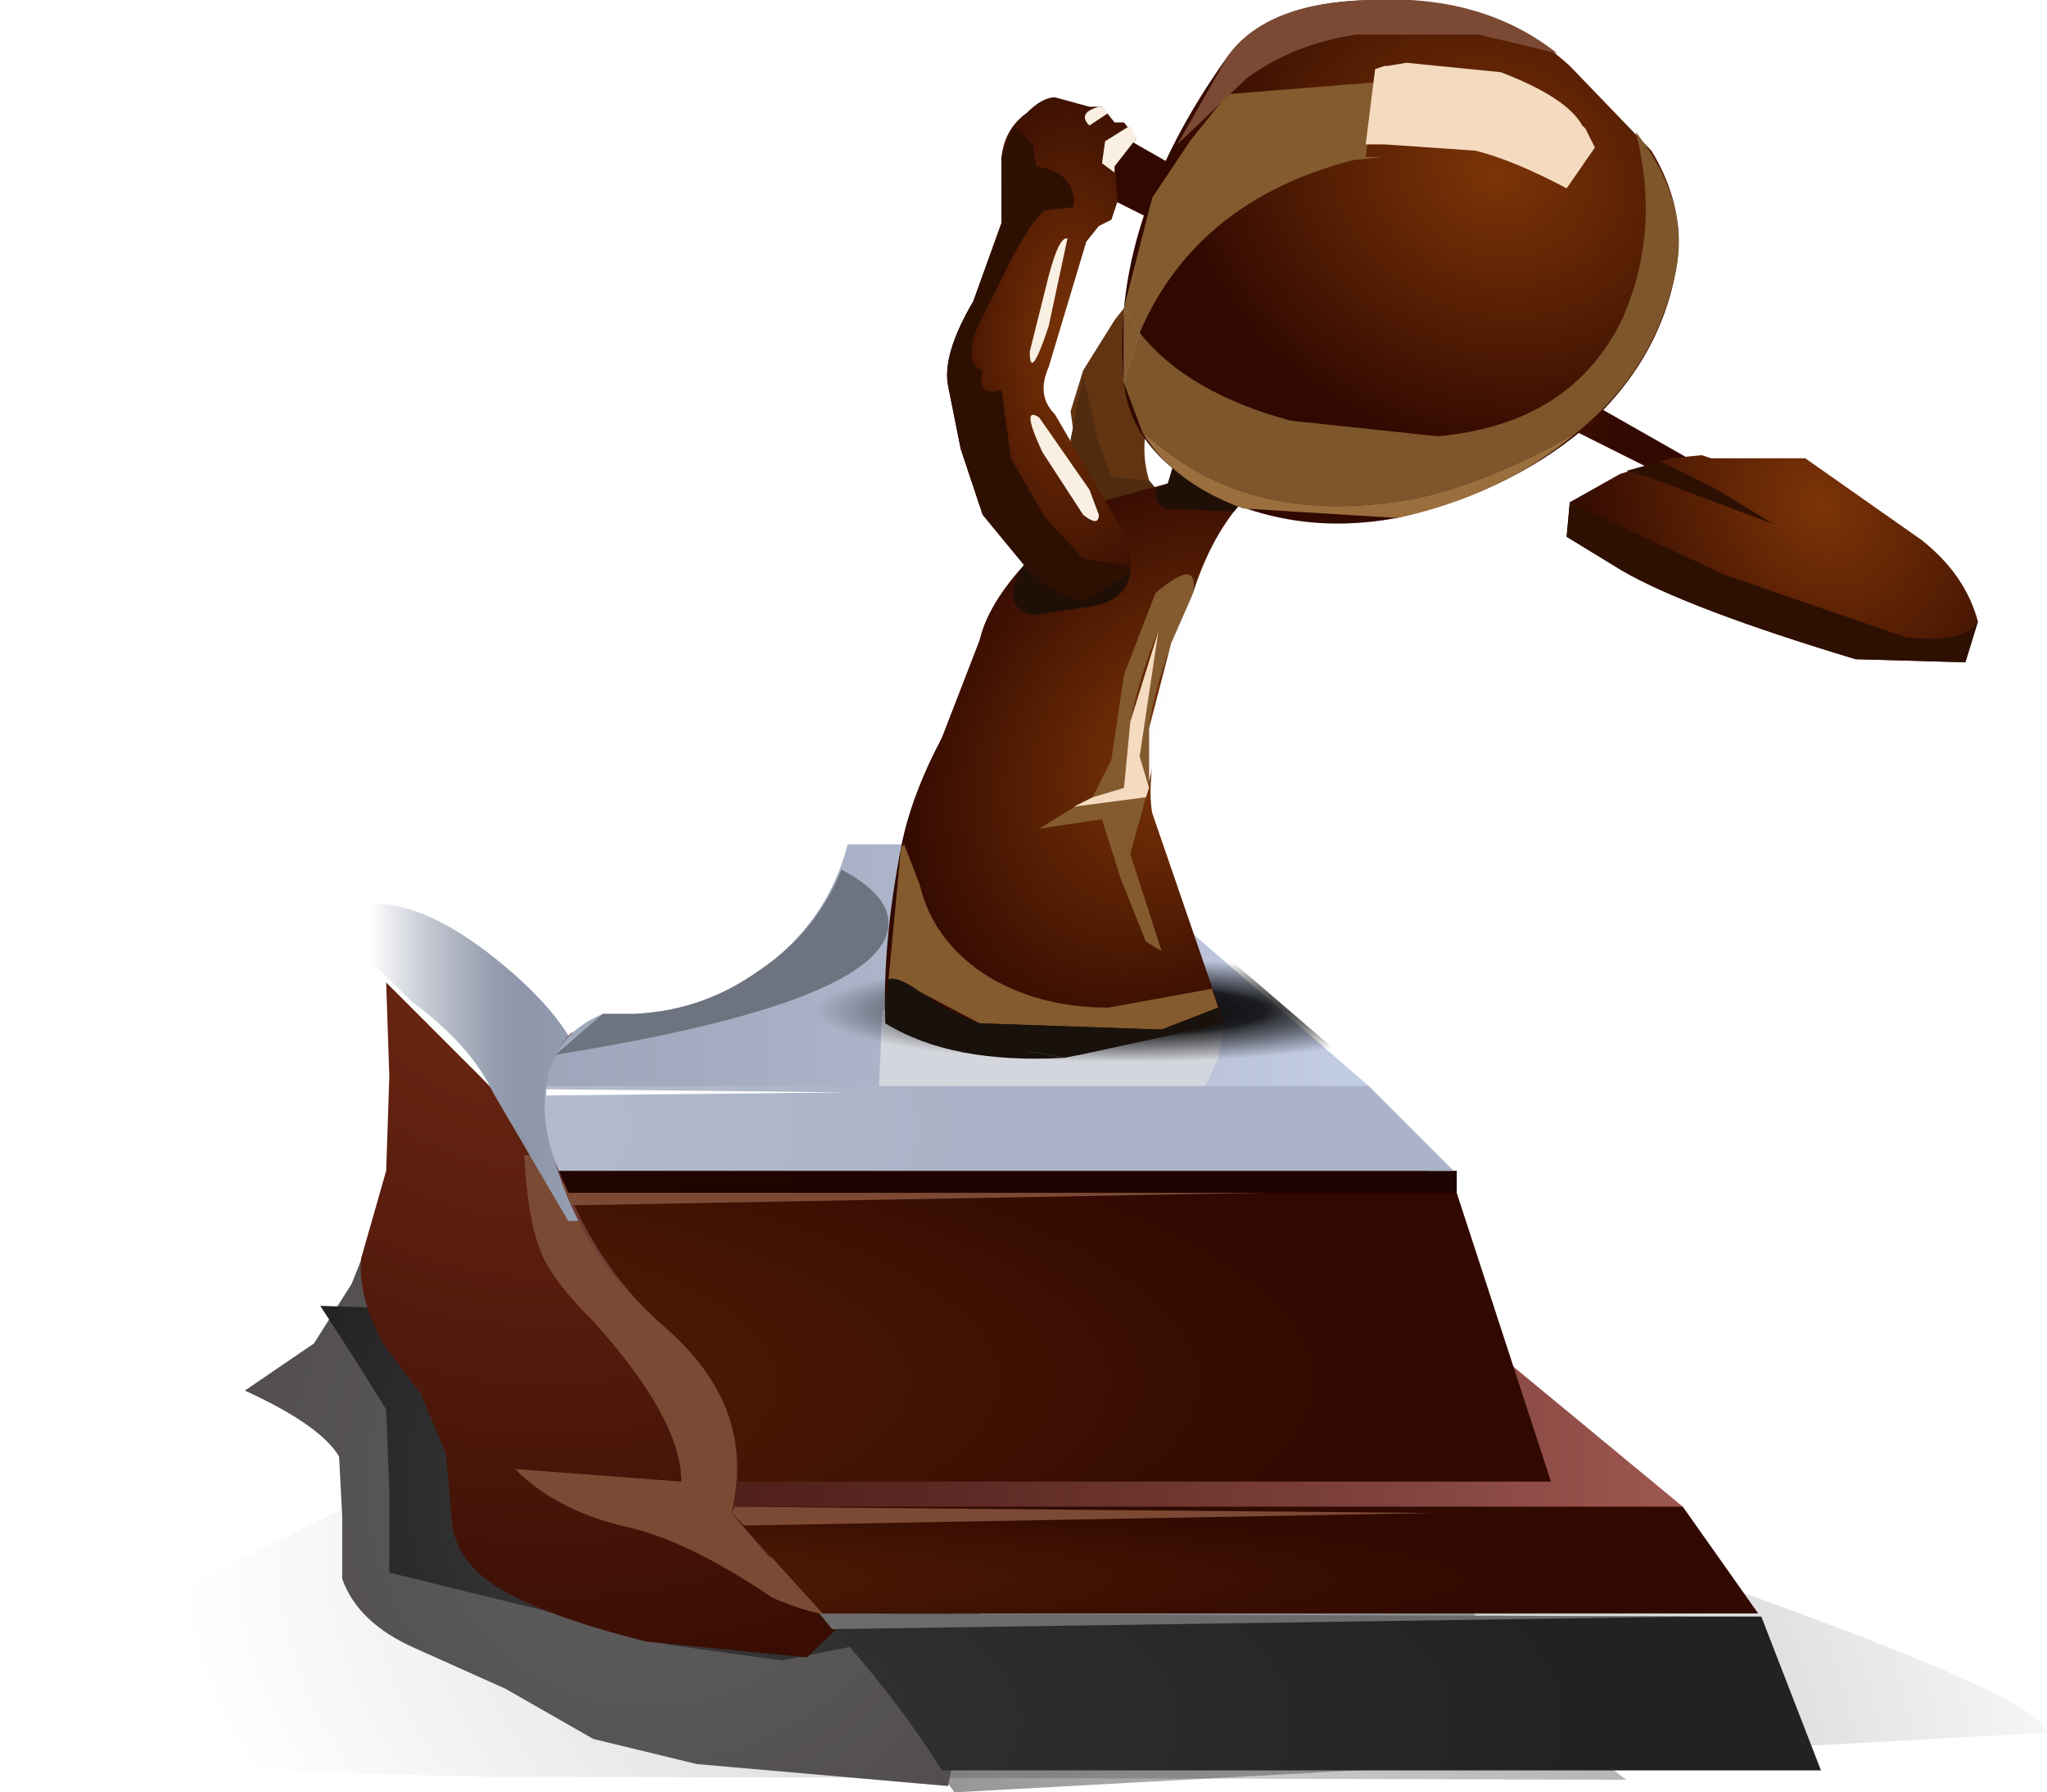 <?xml version="1.0" encoding="UTF-8" standalone="no"?>
<svg xmlns:xlink="http://www.w3.org/1999/xlink" height="28.55px" width="32.6px" xmlns="http://www.w3.org/2000/svg">
  <g transform="matrix(1.0, 0.0, 0.0, 1.0, 0.0, 0.0)">
    <use height="26.45" transform="matrix(1.0, 0.0, 0.0, 1.0, 0.0, 2.1)" width="32.6" xlink:href="#shape0"/>
    <use height="2.5" transform="matrix(1.0, 0.0, 0.0, 1.0, 11.45, 14.85)" width="10.25" xlink:href="#sprite0"/>
    <use height="10.0" transform="matrix(1.0, 0.0, 0.0, 1.0, 14.1, 6.85)" width="6.0" xlink:href="#shape2"/>
    <use height="3.15" transform="matrix(1.0, 0.0, 0.0, 1.0, 14.15, 13.45)" width="5.25" xlink:href="#sprite1"/>
    <use height="1.25" transform="matrix(1.0, 0.0, 0.0, 1.0, 14.1, 15.6)" width="5.4" xlink:href="#sprite2"/>
    <use height="2.45" transform="matrix(1.0, 0.0, 0.0, 1.0, 16.55, 12.7)" width="1.95" xlink:href="#sprite3"/>
    <use height="3.55" transform="matrix(1.0, 0.0, 0.0, 1.0, 17.4, 9.15)" width="1.6" xlink:href="#sprite4"/>
    <use height="2.8" transform="matrix(1.0, 0.0, 0.0, 1.0, 17.1, 10.05)" width="1.35" xlink:href="#sprite5"/>
    <use height="5.45" transform="matrix(1.0, 0.0, 0.0, 1.0, 16.15, 7.0)" width="3.95" xlink:href="#shape8"/>
    <use height="0.9" transform="matrix(1.0, 0.0, 0.0, 1.0, 14.1, 15.95)" width="2.85" xlink:href="#sprite6"/>
    <use height="8.35" transform="matrix(1.0, 0.0, 0.0, 1.0, 17.85, 0.0)" width="8.9" xlink:href="#shape10"/>
    <use height="4.1" transform="matrix(1.0, 0.0, 0.0, 1.0, 17.9, 1.2)" width="4.15" xlink:href="#sprite7"/>
    <use height="5.95" transform="matrix(1.0, 0.0, 0.0, 1.0, 17.9, 2.1)" width="8.85" xlink:href="#sprite8"/>
    <use height="1.2" transform="matrix(1.0, 0.0, 0.0, 1.0, 17.85, 4.9)" width="0.3" xlink:href="#sprite9"/>
    <use height="1.2" transform="matrix(1.0, 0.0, 0.0, 1.0, 17.85, 4.9)" width="0.3" xlink:href="#sprite10"/>
    <use height="8.35" transform="matrix(1.0, 0.0, 0.0, 1.0, 18.2, 0.0)" width="6.9" xlink:href="#shape15"/>
    <use height="2.05" transform="matrix(1.0, 0.0, 0.0, 1.0, 21.75, 0.95)" width="3.65" xlink:href="#sprite11"/>
    <use height="8.0" transform="matrix(1.0, 0.0, 0.0, 1.0, 15.1, 1.55)" width="3.0" xlink:href="#shape17"/>
    <use height="1.7" transform="matrix(1.0, 0.0, 0.0, 1.0, 16.4, 6.6)" width="1.1" xlink:href="#sprite12"/>
    <use height="2.0" transform="matrix(1.0, 0.0, 0.0, 1.0, 16.4, 3.8)" width="0.65" xlink:href="#sprite13"/>
    <use height="0.75" transform="matrix(1.0, 0.0, 0.0, 1.0, 17.55, 2.0)" width="0.55" xlink:href="#sprite14"/>
    <use height="0.3" transform="matrix(1.0, 0.0, 0.0, 1.0, 17.3, 1.7)" width="0.35" xlink:href="#sprite15"/>
    <use height="0.0" transform="matrix(1.0, 0.0, 0.0, 1.0, 16.85, 1.6)" width="0.0" xlink:href="#sprite16"/>
    <use height="2.95" transform="matrix(1.0, 0.0, 0.0, 1.0, 8.85, 13.85)" width="5.3" xlink:href="#shape22"/>
  </g>
  <defs>
    <g id="shape0" transform="matrix(1.0, 0.0, 0.0, 1.0, 0.0, -2.1)">
      <path d="M0.0 27.45 Q0.0 26.65 5.85 23.85 12.65 20.6 20.35 18.4 L20.45 18.55 Q22.4 25.7 25.9 28.35 L7.7 28.3 Q0.0 28.15 0.0 27.45" fill="url(#gradient0)" fill-rule="evenodd" stroke="none"/>
      <path d="M9.4 19.7 Q18.0 22.0 25.4 24.55 32.6 27.0 32.6 27.6 L15.2 28.55 13.55 26.25 11.65 24.1 Q12.05 22.4 10.6 21.15 L9.4 19.7" fill="url(#gradient1)" fill-rule="evenodd" stroke="none"/>
      <path d="M9.15 18.8 L16.8 19.45 15.1 28.45 11.1 28.1 9.45 27.7 8.05 26.9 6.6 26.25 Q5.7 25.85 5.45 25.15 L5.45 24.15 5.4 23.2 Q5.1 22.7 3.9 22.15 L5.0 21.4 5.6 20.45 6.0 19.45 Q6.45 18.85 7.45 18.75 L9.15 18.8" fill="url(#gradient2)" fill-rule="evenodd" stroke="none"/>
      <path d="M6.15 22.45 L5.65 21.65 5.1 20.8 15.1 21.15 16.2 23.4 Q16.9 24.7 15.8 25.45 L14.2 26.1 12.45 26.45 10.65 26.2 8.85 25.7 6.2 25.05 6.2 23.75 6.15 22.45" fill="url(#gradient3)" fill-rule="evenodd" stroke="none"/>
      <path d="M7.1 23.15 L6.7 22.2 6.1 21.4 Q5.7 20.65 5.75 20.05 L6.15 18.65 6.2 17.15 6.15 15.65 7.65 17.15 9.1 18.65 16.1 22.15 16.15 23.8 Q16.05 24.7 15.3 25.1 L14.6 25.25 13.9 25.4 12.85 26.4 10.3 26.15 Q8.5 25.7 7.8 25.2 7.25 24.8 7.2 24.25 L7.1 23.15" fill="url(#gradient4)" fill-rule="evenodd" stroke="none"/>
      <path d="M9.45 21.05 Q8.75 20.35 8.6 19.9 8.4 19.4 8.35 18.4 L13.85 18.4 Q13.75 19.4 14.6 23.35 14.95 26.6 12.3 25.45 11.05 24.6 10.1 24.35 8.9 24.1 8.2 23.4 L10.85 23.6 Q10.85 22.6 9.45 21.05" fill="#7b4a34" fill-rule="evenodd" stroke="none"/>
      <path d="M9.35 17.4 L10.85 19.4 9.05 19.45 7.85 17.4 Q7.5 16.65 6.55 15.95 L5.95 15.35 Q5.75 15.1 5.9 14.4 6.8 14.35 8.05 15.4 9.35 16.5 9.35 17.4" fill="url(#gradient5)" fill-rule="evenodd" stroke="none"/>
      <path d="M15.0 28.2 Q14.25 27.0 13.1 25.75 L28.05 25.75 29.0 28.2 15.0 28.2" fill="url(#gradient6)" fill-rule="evenodd" stroke="none"/>
      <path d="M13.05 25.7 L26.95 25.75 13.25 25.95 13.05 25.7" fill="#6b6b6b" fill-rule="evenodd" stroke="none"/>
      <path d="M23.05 20.9 L26.8 24.0 25.4 24.7 12.25 24.8 11.65 24.1 Q12.05 22.4 10.6 21.15 L10.35 20.9 23.05 20.9" fill="url(#gradient7)" fill-rule="evenodd" stroke="none"/>
      <path d="M26.8 24.0 L28.0 25.7 13.1 25.7 11.65 24.1 11.7 24.0 26.8 24.0" fill="url(#gradient8)" fill-rule="evenodd" stroke="none"/>
      <path d="M11.7 24.0 L22.85 24.1 11.85 24.3 11.65 24.1 11.7 24.0" fill="#7c4a34" fill-rule="evenodd" stroke="none"/>
      <path d="M18.25 16.45 L23.15 18.85 19.05 21.4 10.65 21.2 10.6 21.15 Q9.15 19.95 8.75 18.15 L8.7 17.8 Q8.6 16.95 9.1 16.45 L18.25 16.45" fill="url(#gradient9)" fill-rule="evenodd" stroke="none"/>
      <path d="M10.6 21.15 Q9.55 20.25 9.0 18.85 L23.15 18.85 24.7 23.6 11.75 23.6 Q11.85 22.25 10.6 21.15" fill="url(#gradient10)" fill-rule="evenodd" stroke="none"/>
      <path d="M8.95 18.85 L22.85 18.95 9.1 19.2 8.95 18.85" fill="#7c4a34" fill-rule="evenodd" stroke="none"/>
      <path d="M8.9 18.65 L23.2 18.65 23.2 19.0 9.05 19.0 8.9 18.65" fill="url(#gradient11)" fill-rule="evenodd" stroke="none"/>
      <path d="M17.35 13.45 L21.8 17.3 18.1 18.0 8.7 17.95 8.7 17.8 Q8.55 16.6 9.6 16.15 L10.1 16.15 Q11.3 16.1 12.25 15.35 13.2 14.6 13.5 13.45 L17.35 13.45" fill="url(#gradient12)" fill-rule="evenodd" stroke="none"/>
      <path d="M8.9 18.65 Q8.6 17.95 8.7 17.3 L21.8 17.3 23.15 18.65 8.9 18.65" fill="url(#gradient13)" fill-rule="evenodd" stroke="none"/>
      <path d="M13.5 17.4 L8.7 17.45 8.7 17.35 13.5 17.4" fill="#ffffff" fill-rule="evenodd" stroke="none"/>
      <path d="M17.65 8.65 L17.2 7.65 17.05 6.55 17.25 5.9 17.75 5.1 18.65 3.95 Q19.2 5.0 18.75 5.75 L18.3 6.65 Q18.15 7.15 18.3 7.65 L18.5 8.35 Q18.5 8.85 17.5 8.7 L17.65 8.65" fill="#623412" fill-rule="evenodd" stroke="none"/>
      <path d="M18.3 7.65 L19.0 8.5 17.85 8.7 Q17.2 8.6 17.05 7.95 L17.05 7.0 17.25 6.0 17.5 7.05 17.7 7.6 18.3 7.65" fill="#502b10" fill-rule="evenodd" stroke="none"/>
      <path d="M27.5 7.65 L27.25 7.95 17.45 3.05 16.8 2.15 17.75 2.1 27.5 7.65" fill="url(#gradient14)" fill-rule="evenodd" stroke="none"/>
      <path d="M26.6 7.3 L27.1 7.25 27.25 7.3 28.75 7.3 30.6 8.6 Q31.3 9.15 31.5 9.9 L31.3 10.55 29.55 10.5 Q26.9 9.7 25.85 9.1 L24.95 8.55 25.0 8.0 25.8 7.55 26.6 7.3" fill="url(#gradient15)" fill-rule="evenodd" stroke="none"/>
      <path d="M29.55 10.5 Q26.9 9.7 25.85 9.1 L24.95 8.55 25.0 8.0 27.45 9.15 30.35 10.15 Q31.3 10.25 31.5 9.9 L31.3 10.55 29.55 10.5" fill="#2e1003" fill-rule="evenodd" stroke="none"/>
      <path d="M28.25 8.35 L26.25 7.6 25.9 7.5 26.45 7.35 27.35 7.8 28.25 8.35" fill="#2e1003" fill-rule="evenodd" stroke="none"/>
      <path d="M14.0 17.3 L14.05 16.1 14.9 15.5 Q15.4 15.15 15.85 15.1 L19.5 16.3 19.4 16.85 19.2 17.3 14.0 17.3" fill="#d4d6dd" fill-rule="evenodd" stroke="none"/>
    </g>
    <radialGradient cx="0" cy="0" gradientTransform="matrix(0.069, 0.0, 0.0, -0.021, 59.3, 24.75)" gradientUnits="userSpaceOnUse" id="gradient0" r="819.2" spreadMethod="pad">
      <stop offset="0.0" stop-color="#000000" stop-opacity="0.765"/>
      <stop offset="1.0" stop-color="#000000" stop-opacity="0.0"/>
    </radialGradient>
    <radialGradient cx="0" cy="0" gradientTransform="matrix(0.044, 0.0, 0.0, -0.021, -1.65, 28.9)" gradientUnits="userSpaceOnUse" id="gradient1" r="819.2" spreadMethod="pad">
      <stop offset="0.0" stop-color="#000000" stop-opacity="0.765"/>
      <stop offset="1.0" stop-color="#000000" stop-opacity="0.0"/>
    </radialGradient>
    <radialGradient cx="0" cy="0" gradientTransform="matrix(0.011, 0.0, 0.0, -0.011, 10.35, 23.6)" gradientUnits="userSpaceOnUse" id="gradient2" r="819.2" spreadMethod="pad">
      <stop offset="0.0" stop-color="#5e5e5e"/>
      <stop offset="0.992" stop-color="#4f4949"/>
    </radialGradient>
    <radialGradient cx="0" cy="0" gradientTransform="matrix(0.008, 0.0, 0.0, -0.008, 10.8, 23.65)" gradientUnits="userSpaceOnUse" id="gradient3" r="819.2" spreadMethod="pad">
      <stop offset="0.0" stop-color="#424242"/>
      <stop offset="0.992" stop-color="#232121"/>
    </radialGradient>
    <radialGradient cx="0" cy="0" gradientTransform="matrix(0.014, 0.011, 0.011, -0.014, 8.7, 14.15)" gradientUnits="userSpaceOnUse" id="gradient4" r="819.2" spreadMethod="pad">
      <stop offset="0.0" stop-color="#742b16"/>
      <stop offset="0.992" stop-color="#310901"/>
    </radialGradient>
    <linearGradient gradientTransform="matrix(0.003, 0.0, 0.0, -0.003, 8.35, 17.2)" gradientUnits="userSpaceOnUse" id="gradient5" spreadMethod="pad" x1="-819.2" x2="819.2">
      <stop offset="0.0" stop-color="#ffffff"/>
      <stop offset="0.02" stop-color="#f8f8fa"/>
      <stop offset="0.169" stop-color="#caced7"/>
      <stop offset="0.302" stop-color="#a9afbd"/>
      <stop offset="0.412" stop-color="#949cae"/>
      <stop offset="0.486" stop-color="#8d95a8"/>
      <stop offset="0.608" stop-color="#929aad"/>
      <stop offset="0.757" stop-color="#9fa8bc"/>
      <stop offset="0.918" stop-color="#b5bed4"/>
      <stop offset="1.0" stop-color="#c3cde4"/>
    </linearGradient>
    <radialGradient cx="0" cy="0" gradientTransform="matrix(0.033, 0.0, 0.0, -0.008, -1.5, 27.4)" gradientUnits="userSpaceOnUse" id="gradient6" r="819.2" spreadMethod="pad">
      <stop offset="0.0" stop-color="#424242"/>
      <stop offset="0.992" stop-color="#232121"/>
    </radialGradient>
    <linearGradient gradientTransform="matrix(0.035, 0.0, 0.0, -0.035, -1.55, 22.85)" gradientUnits="userSpaceOnUse" id="gradient7" spreadMethod="pad" x1="-819.2" x2="819.2">
      <stop offset="0.0" stop-color="#9f5952"/>
      <stop offset="0.012" stop-color="#9b564f"/>
      <stop offset="0.165" stop-color="#6d352e"/>
      <stop offset="0.298" stop-color="#4c1c17"/>
      <stop offset="0.412" stop-color="#370d08"/>
      <stop offset="0.486" stop-color="#300803"/>
      <stop offset="0.569" stop-color="#350c07"/>
      <stop offset="0.675" stop-color="#441711"/>
      <stop offset="0.788" stop-color="#5c2823"/>
      <stop offset="0.906" stop-color="#7e413b"/>
      <stop offset="1.0" stop-color="#9f5952"/>
    </linearGradient>
    <radialGradient cx="0" cy="0" gradientTransform="matrix(0.032, 0.0, 0.0, -0.002, -1.5, 25.15)" gradientUnits="userSpaceOnUse" id="gradient8" r="819.2" spreadMethod="pad">
      <stop offset="0.0" stop-color="#652a05"/>
      <stop offset="0.992" stop-color="#310901"/>
    </radialGradient>
    <linearGradient gradientTransform="matrix(0.019, 0.005, 0.005, -0.019, -1.5, 14.6)" gradientUnits="userSpaceOnUse" id="gradient9" spreadMethod="pad" x1="-819.2" x2="819.2">
      <stop offset="0.0" stop-color="#9f5952"/>
      <stop offset="0.012" stop-color="#9b564f"/>
      <stop offset="0.165" stop-color="#6d352e"/>
      <stop offset="0.298" stop-color="#4c1c17"/>
      <stop offset="0.412" stop-color="#370d08"/>
      <stop offset="0.486" stop-color="#300803"/>
      <stop offset="0.569" stop-color="#350c07"/>
      <stop offset="0.675" stop-color="#441711"/>
      <stop offset="0.788" stop-color="#5c2823"/>
      <stop offset="0.906" stop-color="#7e413b"/>
      <stop offset="1.0" stop-color="#9f5952"/>
    </linearGradient>
    <radialGradient cx="0" cy="0" gradientTransform="matrix(0.029, 0.0, 0.0, -0.007, -1.55, 22.0)" gradientUnits="userSpaceOnUse" id="gradient10" r="819.2" spreadMethod="pad">
      <stop offset="0.0" stop-color="#652a05"/>
      <stop offset="0.992" stop-color="#310901"/>
    </radialGradient>
    <radialGradient cx="0" cy="0" gradientTransform="matrix(0.021, 0.0, 0.0, -0.027, -1.55, 18.8)" gradientUnits="userSpaceOnUse" id="gradient11" r="819.2" spreadMethod="pad">
      <stop offset="0.0" stop-color="#260701"/>
      <stop offset="0.992" stop-color="#1d0400"/>
    </radialGradient>
    <linearGradient gradientTransform="matrix(0.029, 0.0, 0.0, -0.029, -1.55, 15.75)" gradientUnits="userSpaceOnUse" id="gradient12" spreadMethod="pad" x1="-819.2" x2="819.2">
      <stop offset="0.0" stop-color="#ffffff"/>
      <stop offset="0.016" stop-color="#fafafb"/>
      <stop offset="0.165" stop-color="#ccd0d8"/>
      <stop offset="0.298" stop-color="#abb1bf"/>
      <stop offset="0.412" stop-color="#969eb0"/>
      <stop offset="0.486" stop-color="#8f97aa"/>
      <stop offset="0.608" stop-color="#949caf"/>
      <stop offset="0.757" stop-color="#a1aabe"/>
      <stop offset="0.918" stop-color="#b7c0d6"/>
      <stop offset="1.0" stop-color="#c5cfe6"/>
    </linearGradient>
    <radialGradient cx="0" cy="0" gradientTransform="matrix(0.021, 0.0, 0.0, -0.006, -1.55, 17.95)" gradientUnits="userSpaceOnUse" id="gradient13" r="819.2" spreadMethod="pad">
      <stop offset="0.0" stop-color="#bfc4d0"/>
      <stop offset="0.992" stop-color="#aab3c7"/>
    </radialGradient>
    <radialGradient cx="0" cy="0" gradientTransform="matrix(-0.005, 0.0, 0.0, -0.005, 22.15, 5.05)" gradientUnits="userSpaceOnUse" id="gradient14" r="819.2" spreadMethod="pad">
      <stop offset="0.0" stop-color="#7c3407"/>
      <stop offset="0.992" stop-color="#310901"/>
    </radialGradient>
    <radialGradient cx="0" cy="0" gradientTransform="matrix(-0.005, -0.002, 0.001, -0.005, 29.0, 8.05)" gradientUnits="userSpaceOnUse" id="gradient15" r="819.2" spreadMethod="pad">
      <stop offset="0.0" stop-color="#7c3407"/>
      <stop offset="0.992" stop-color="#310901"/>
    </radialGradient>
    <g id="sprite0" transform="matrix(1.0, 0.0, 0.0, 1.0, 0.0, 0.0)">
      <use height="2.5" transform="matrix(1.0, 0.0, 0.0, 1.0, 0.0, 0.0)" width="10.25" xlink:href="#shape1"/>
    </g>
    <g id="shape1" transform="matrix(1.0, 0.0, 0.0, 1.0, 0.0, 0.0)">
      <path d="M7.75 0.1 L10.25 2.25 6.45 2.5 1.9 2.15 Q0.0 1.75 0.0 1.25 0.0 0.75 1.9 0.4 L6.45 0.0 7.7 0.05 7.75 0.1" fill="url(#gradient16)" fill-rule="evenodd" stroke="none"/>
    </g>
    <radialGradient cx="0" cy="0" gradientTransform="matrix(-0.006, 0.0, 0.0, -0.001, 6.45, 1.25)" gradientUnits="userSpaceOnUse" id="gradient16" r="819.2" spreadMethod="pad">
      <stop offset="0.0" stop-color="#000000"/>
      <stop offset="0.459" stop-color="#000000" stop-opacity="0.859"/>
      <stop offset="0.533" stop-color="#000000" stop-opacity="0.694"/>
      <stop offset="1.0" stop-color="#000000" stop-opacity="0.0"/>
    </radialGradient>
    <g id="shape2" transform="matrix(1.0, 0.0, 0.0, 1.0, -14.1, -6.85)">
      <path d="M18.85 6.85 L20.1 7.6 19.65 8.15 Q19.15 8.8 18.9 9.8 18.2 12.15 18.35 12.95 L19.5 16.3 17.2 16.8 14.9 16.65 14.1 16.3 Q14.05 15.05 14.35 13.5 14.5 12.7 15.0 11.75 L15.6 10.2 Q15.75 9.55 16.5 8.8 17.1 8.15 17.5 8.0 L18.6 7.7 18.85 6.85" fill="url(#gradient17)" fill-rule="evenodd" stroke="none"/>
    </g>
    <radialGradient cx="0" cy="0" gradientTransform="matrix(0.002, -0.006, 0.005, 0.001, 18.6, 12.0)" gradientUnits="userSpaceOnUse" id="gradient17" r="819.2" spreadMethod="pad">
      <stop offset="0.0" stop-color="#7c3407"/>
      <stop offset="0.992" stop-color="#310901"/>
    </radialGradient>
    <g id="sprite1" transform="matrix(1.0, 0.0, 0.0, 1.0, 0.0, 0.0)">
      <use height="3.15" transform="matrix(1.0, 0.0, 0.0, 1.0, 0.0, 0.0)" width="5.25" xlink:href="#shape3"/>
    </g>
    <g id="shape3" transform="matrix(1.0, 0.0, 0.0, 1.0, 0.0, 0.0)">
      <path d="M5.25 2.6 L4.35 2.95 1.45 2.85 0.5 2.35 Q0.15 2.1 0.0 2.15 L0.2 0.05 0.25 0.0 0.5 0.65 Q0.7 1.5 1.5 2.05 2.35 2.6 3.5 2.6 L5.15 2.3 5.25 2.6" fill="#835b2e" fill-rule="evenodd" stroke="none"/>
    </g>
    <g id="sprite2" transform="matrix(1.0, 0.0, 0.0, 1.0, 0.0, 0.0)">
      <use height="1.25" transform="matrix(1.0, 0.0, 0.0, 1.0, 0.0, 0.0)" width="5.4" xlink:href="#shape4"/>
    </g>
    <g id="shape4" transform="matrix(1.0, 0.0, 0.0, 1.0, 0.0, 0.0)">
      <path d="M5.4 0.7 L3.1 1.2 2.85 1.25 2.6 1.2 1.75 1.05 0.9 0.75 0.0 0.35 0.05 0.0 Q0.2 -0.05 0.55 0.2 1.05 0.55 1.5 0.7 L4.4 0.8 5.3 0.45 5.4 0.7" fill="#19120c" fill-rule="evenodd" stroke="none"/>
    </g>
    <g id="sprite3" transform="matrix(1.0, 0.0, 0.0, 1.0, 0.0, 0.0)">
      <use height="2.45" transform="matrix(1.0, 0.0, 0.0, 1.0, 0.0, 0.0)" width="1.95" xlink:href="#shape5"/>
    </g>
    <g id="shape5" transform="matrix(1.0, 0.0, 0.0, 1.0, 0.0, 0.0)">
      <path d="M1.45 0.9 L1.95 2.45 1.7 2.3 1.3 1.3 1.0 0.35 0.0 0.5 0.65 0.1 0.55 0.15 1.7 0.0 1.45 0.9" fill="#835b2e" fill-rule="evenodd" stroke="none"/>
    </g>
    <g id="sprite4" transform="matrix(1.0, 0.0, 0.0, 1.0, 0.0, 0.05)">
      <use height="3.55" transform="matrix(1.0, 0.0, 0.0, 1.0, 0.0, -0.05)" width="1.6" xlink:href="#shape6"/>
    </g>
    <g id="shape6" transform="matrix(1.0, 0.0, 0.0, 1.0, 0.0, 0.05)">
      <path d="M1.05 0.85 Q0.75 1.55 0.6 2.3 L0.5 3.35 0.0 3.5 0.3 2.9 0.5 1.55 1.0 0.25 Q1.7 -0.35 1.6 0.25 1.0 1.55 0.9 2.4 L0.9 3.25 0.9 3.35 0.75 2.85 1.05 0.85" fill="#835b2e" fill-rule="evenodd" stroke="none"/>
    </g>
    <g id="sprite5" transform="matrix(1.0, 0.0, 0.0, 1.0, -0.05, 0.0)">
      <use height="2.8" transform="matrix(1.0, 0.0, 0.0, 1.0, 0.05, 0.0)" width="1.35" xlink:href="#shape7"/>
    </g>
    <g id="shape7" transform="matrix(1.0, 0.0, 0.0, 1.0, -0.05, 0.0)">
      <path d="M0.35 2.65 L0.85 2.5 0.95 1.45 1.4 0.0 1.1 2.0 1.25 2.5 1.2 2.65 0.05 2.8 0.35 2.65" fill="#f4dbbf" fill-rule="evenodd" stroke="none"/>
    </g>
    <g id="shape8" transform="matrix(1.0, 0.0, 0.0, 1.0, -16.15, -7.0)">
      <path d="M18.3 11.6 L18.65 10.25 19.0 9.45 19.0 9.5 18.9 9.8 18.3 12.45 18.3 11.6" fill="#fffdff" fill-rule="evenodd" stroke="none"/>
      <path d="M18.0 8.95 Q18.05 9.5 17.45 9.65 L16.45 9.8 Q15.85 9.65 16.4 8.85 L16.8 8.5 16.9 8.45 18.0 8.95" fill="#200f07" fill-rule="evenodd" stroke="none"/>
      <path d="M20.1 7.6 L19.65 8.15 18.55 8.1 Q18.4 8.05 18.4 7.8 L18.6 7.7 18.8 7.05 19.1 7.0 20.1 7.6" fill="#200f07" fill-rule="evenodd" stroke="none"/>
    </g>
    <g id="sprite6" transform="matrix(1.0, 0.0, 0.0, 1.0, 0.0, 0.0)">
      <use height="0.9" transform="matrix(1.0, 0.0, 0.0, 1.0, 0.0, 0.0)" width="2.85" xlink:href="#shape9"/>
    </g>
    <g id="shape9" transform="matrix(1.0, 0.0, 0.0, 1.0, 0.0, 0.0)">
      <path d="M1.75 0.7 L2.6 0.85 2.85 0.9 Q1.05 1.0 0.0 0.35 L0.0 0.0 0.9 0.4 1.75 0.7" fill="#19120c" fill-rule="evenodd" stroke="none"/>
    </g>
    <g id="shape10" transform="matrix(1.0, 0.0, 0.0, 1.0, -17.85, 0.0)">
      <path d="M26.7 4.25 Q26.45 5.75 25.2 6.85 24.0 7.85 22.25 8.25 20.65 8.55 19.25 7.85 18.0 7.15 17.9 6.1 17.65 3.55 19.55 0.9 20.2 0.0 21.95 0.0 23.8 -0.05 25.0 1.05 L26.3 2.4 Q26.85 3.3 26.7 4.25" fill="url(#gradient18)" fill-rule="evenodd" stroke="none"/>
    </g>
    <radialGradient cx="0" cy="0" gradientTransform="matrix(-0.004, 0.004, -0.005, -0.004, 23.8, 2.75)" gradientUnits="userSpaceOnUse" id="gradient18" r="819.2" spreadMethod="pad">
      <stop offset="0.0" stop-color="#7c3407"/>
      <stop offset="0.992" stop-color="#310901"/>
    </radialGradient>
    <g id="sprite7" transform="matrix(1.0, 0.0, 0.0, 1.0, 0.0, 0.0)">
      <use height="4.1" transform="matrix(1.0, 0.0, 0.0, 1.0, 0.0, 0.0)" width="4.15" xlink:href="#shape11"/>
    </g>
    <g id="shape11" transform="matrix(1.0, 0.0, 0.0, 1.0, 0.0, 0.0)">
      <path d="M4.15 1.3 L3.65 1.35 Q1.15 2.0 0.25 4.1 L0.0 3.7 0.45 1.95 1.05 1.05 1.65 0.3 4.15 0.1 4.0 0.15 3.85 1.3 4.15 1.3" fill="#835b2e" fill-rule="evenodd" stroke="none"/>
    </g>
    <g id="sprite8" transform="matrix(1.0, 0.0, 0.0, 1.0, 0.0, 0.0)">
      <use height="5.95" transform="matrix(1.0, 0.0, 0.0, 1.0, 0.0, 0.0)" width="8.85" xlink:href="#shape12"/>
    </g>
    <g id="shape12" transform="matrix(1.0, 0.0, 0.0, 1.0, 0.0, 0.0)">
      <path d="M7.2 4.8 Q5.8 5.6 4.6 5.85 2.1 6.3 0.5 4.95 L0.3 4.8 0.0 4.0 0.25 3.2 Q1.0 4.15 2.65 4.6 L5.0 4.85 Q7.15 4.65 7.95 2.95 8.55 1.55 8.15 0.0 9.0 1.1 8.8 2.15 8.5 3.75 7.2 4.8" fill="#7d562b" fill-rule="evenodd" stroke="none"/>
    </g>
    <g id="sprite9" transform="matrix(1.0, 0.0, 0.0, 1.0, 0.0, 0.0)">
      <use height="1.2" transform="matrix(1.0, 0.0, 0.0, 1.0, 0.0, 0.0)" width="0.3" xlink:href="#shape13"/>
    </g>
    <g id="shape13" transform="matrix(1.0, 0.0, 0.0, 1.0, 0.0, 0.0)">
      <path d="M0.05 1.2 L0.05 0.0 0.3 0.4 0.05 1.2" fill="#cbced3" fill-rule="evenodd" stroke="none"/>
    </g>
    <g id="sprite10" transform="matrix(1.0, 0.0, 0.0, 1.0, 0.0, 0.0)">
      <use height="1.2" transform="matrix(1.0, 0.0, 0.0, 1.0, 0.0, 0.0)" width="0.3" xlink:href="#shape14"/>
    </g>
    <g id="shape14" transform="matrix(1.0, 0.0, 0.0, 1.0, 0.0, 0.0)">
      <path d="M0.05 1.2 L0.05 0.0 0.3 0.4 0.05 1.2" fill="#835b2e" fill-rule="evenodd" stroke="none"/>
    </g>
    <g id="shape15" transform="matrix(1.0, 0.0, 0.0, 1.0, -18.2, 0.0)">
      <path d="M22.5 7.95 Q23.7 7.7 25.1 6.9 23.9 7.9 22.25 8.25 L19.8 8.1 Q18.7 7.7 18.2 6.9 L18.4 7.05 Q20.0 8.4 22.5 7.95" fill="#9a6e3d" fill-rule="evenodd" stroke="none"/>
      <path d="M23.55 0.55 L21.6 0.55 Q20.6 0.7 19.85 1.25 L18.75 2.3 19.55 0.9 Q20.15 0.05 21.8 0.0 23.6 -0.1 24.8 0.85 L23.55 0.55" fill="#7c4a34" fill-rule="evenodd" stroke="none"/>
    </g>
    <g id="sprite11" transform="matrix(1.0, 0.0, 0.0, 1.0, 0.0, 0.05)">
      <use height="2.05" transform="matrix(1.0, 0.0, 0.0, 1.0, 0.0, -0.05)" width="3.65" xlink:href="#shape16"/>
    </g>
    <g id="shape16" transform="matrix(1.0, 0.0, 0.0, 1.0, 0.0, 0.05)">
      <path d="M3.2 2.0 Q2.35 1.55 1.75 1.4 L0.3 1.3 0.0 1.3 0.15 0.1 0.3 0.05 0.35 0.05 0.65 0.0 2.15 0.15 Q3.2 0.55 3.45 1.0 L3.5 1.05 3.65 1.35 3.2 2.0" fill="#f4dbbf" fill-rule="evenodd" stroke="none"/>
    </g>
    <g id="shape17" transform="matrix(1.0, 0.0, 0.0, 1.0, -15.1, -1.55)">
      <path d="M17.35 1.7 L17.55 1.7 17.75 1.95 17.9 1.95 18.1 2.2 17.75 2.65 17.8 3.2 17.7 3.5 17.5 3.6 17.3 3.85 16.7 5.85 Q16.5 6.3 16.8 6.6 L17.85 8.4 Q18.1 8.8 17.95 9.15 L17.3 9.55 Q16.95 9.6 16.35 9.05 L15.65 8.2 15.3 7.15 15.1 6.15 Q15.0 5.65 15.5 4.8 L15.95 3.55 15.95 2.5 Q16.0 2.05 16.35 1.8 16.6 1.55 16.8 1.55 L17.35 1.7" fill="url(#gradient19)" fill-rule="evenodd" stroke="none"/>
      <path d="M16.5 2.65 Q17.15 2.75 17.1 3.3 L16.65 3.35 16.7 3.3 15.95 2.8 15.95 2.5 16.15 2.0 16.3 2.15 16.45 2.3 16.5 2.65" fill="#2e1003" fill-rule="evenodd" stroke="none"/>
      <path d="M16.65 3.35 Q16.4 3.5 15.9 4.55 L15.55 5.25 Q15.35 5.8 15.65 5.9 15.55 6.35 15.95 6.2 L16.1 7.3 16.65 8.25 17.25 8.9 17.95 9.0 17.95 9.15 17.3 9.55 Q16.95 9.6 16.35 9.05 L15.65 8.2 15.3 7.15 15.1 6.15 Q15.0 5.65 15.5 4.8 L15.95 3.55 16.35 3.45 16.65 3.35" fill="#2e1003" fill-rule="evenodd" stroke="none"/>
      <path d="M16.65 3.35 L16.35 3.45 15.95 3.55 15.95 2.8 16.7 3.3 16.65 3.35" fill="#2e1003" fill-rule="evenodd" stroke="none"/>
    </g>
    <radialGradient cx="0" cy="0" gradientTransform="matrix(-0.003, 0.0, 0.0, -0.006, 17.05, 5.5)" gradientUnits="userSpaceOnUse" id="gradient19" r="819.2" spreadMethod="pad">
      <stop offset="0.0" stop-color="#7c3407"/>
      <stop offset="0.992" stop-color="#310901"/>
    </radialGradient>
    <g id="sprite12" transform="matrix(1.0, 0.0, 0.0, 1.0, 0.0, 0.05)">
      <use height="1.7" transform="matrix(1.0, 0.0, 0.0, 1.0, 0.0, -0.05)" width="1.1" xlink:href="#shape18"/>
    </g>
    <g id="shape18" transform="matrix(1.0, 0.0, 0.0, 1.0, 0.0, 0.05)">
      <path d="M0.2 0.55 Q-0.15 -0.2 0.15 0.0 L0.95 1.15 1.1 1.55 Q1.1 1.75 0.85 1.55 L0.2 0.55" fill="#f9efe2" fill-rule="evenodd" stroke="none"/>
    </g>
    <g id="sprite13" transform="matrix(1.0, 0.0, 0.0, 1.0, 0.0, 0.0)">
      <use height="2.0" transform="matrix(1.0, 0.0, 0.0, 1.0, 0.0, 0.0)" width="0.65" xlink:href="#shape19"/>
    </g>
    <g id="shape19" transform="matrix(1.0, 0.0, 0.0, 1.0, 0.0, 0.0)">
      <path d="M0.0 1.8 L0.25 0.8 Q0.45 -0.05 0.6 0.0 L0.3 1.4 Q0.0 2.3 0.0 1.8" fill="#f9efe2" fill-rule="evenodd" stroke="none"/>
    </g>
    <g id="sprite14" transform="matrix(1.0, 0.0, 0.0, 1.0, 0.0, 0.0)">
      <use height="0.75" transform="matrix(1.0, 0.0, 0.0, 1.0, 0.0, 0.0)" width="0.55" xlink:href="#shape20"/>
    </g>
    <g id="shape20" transform="matrix(1.0, 0.0, 0.0, 1.0, 0.0, 0.0)">
      <path d="M0.0 0.6 L0.05 0.25 0.45 0.0 0.55 0.2 0.2 0.65 0.2 0.75 0.0 0.6" fill="#f9efe2" fill-rule="evenodd" stroke="none"/>
    </g>
    <g id="sprite15" transform="matrix(1.0, 0.0, 0.0, 1.0, 0.0, 0.0)">
      <use height="0.3" transform="matrix(1.0, 0.0, 0.0, 1.0, 0.0, 0.0)" width="0.35" xlink:href="#shape21"/>
    </g>
    <g id="shape21" transform="matrix(1.0, 0.0, 0.0, 1.0, 0.0, 0.0)">
      <path d="M0.05 0.3 Q-0.15 0.1 0.2 0.0 L0.25 0.0 0.35 0.1 0.05 0.3" fill="#f9efe2" fill-rule="evenodd" stroke="none"/>
    </g>
    <g id="shape22" transform="matrix(1.0, 0.0, 0.0, 1.0, -8.85, -13.85)">
      <path d="M13.4 13.85 Q14.15 14.25 14.15 14.7 14.15 15.95 8.85 16.8 L9.6 16.15 10.1 16.15 Q11.2 16.1 12.1 15.45 13.0 14.85 13.4 13.85" fill="#6e7380" fill-rule="evenodd" stroke="none"/>
    </g>
  </defs>
</svg>
